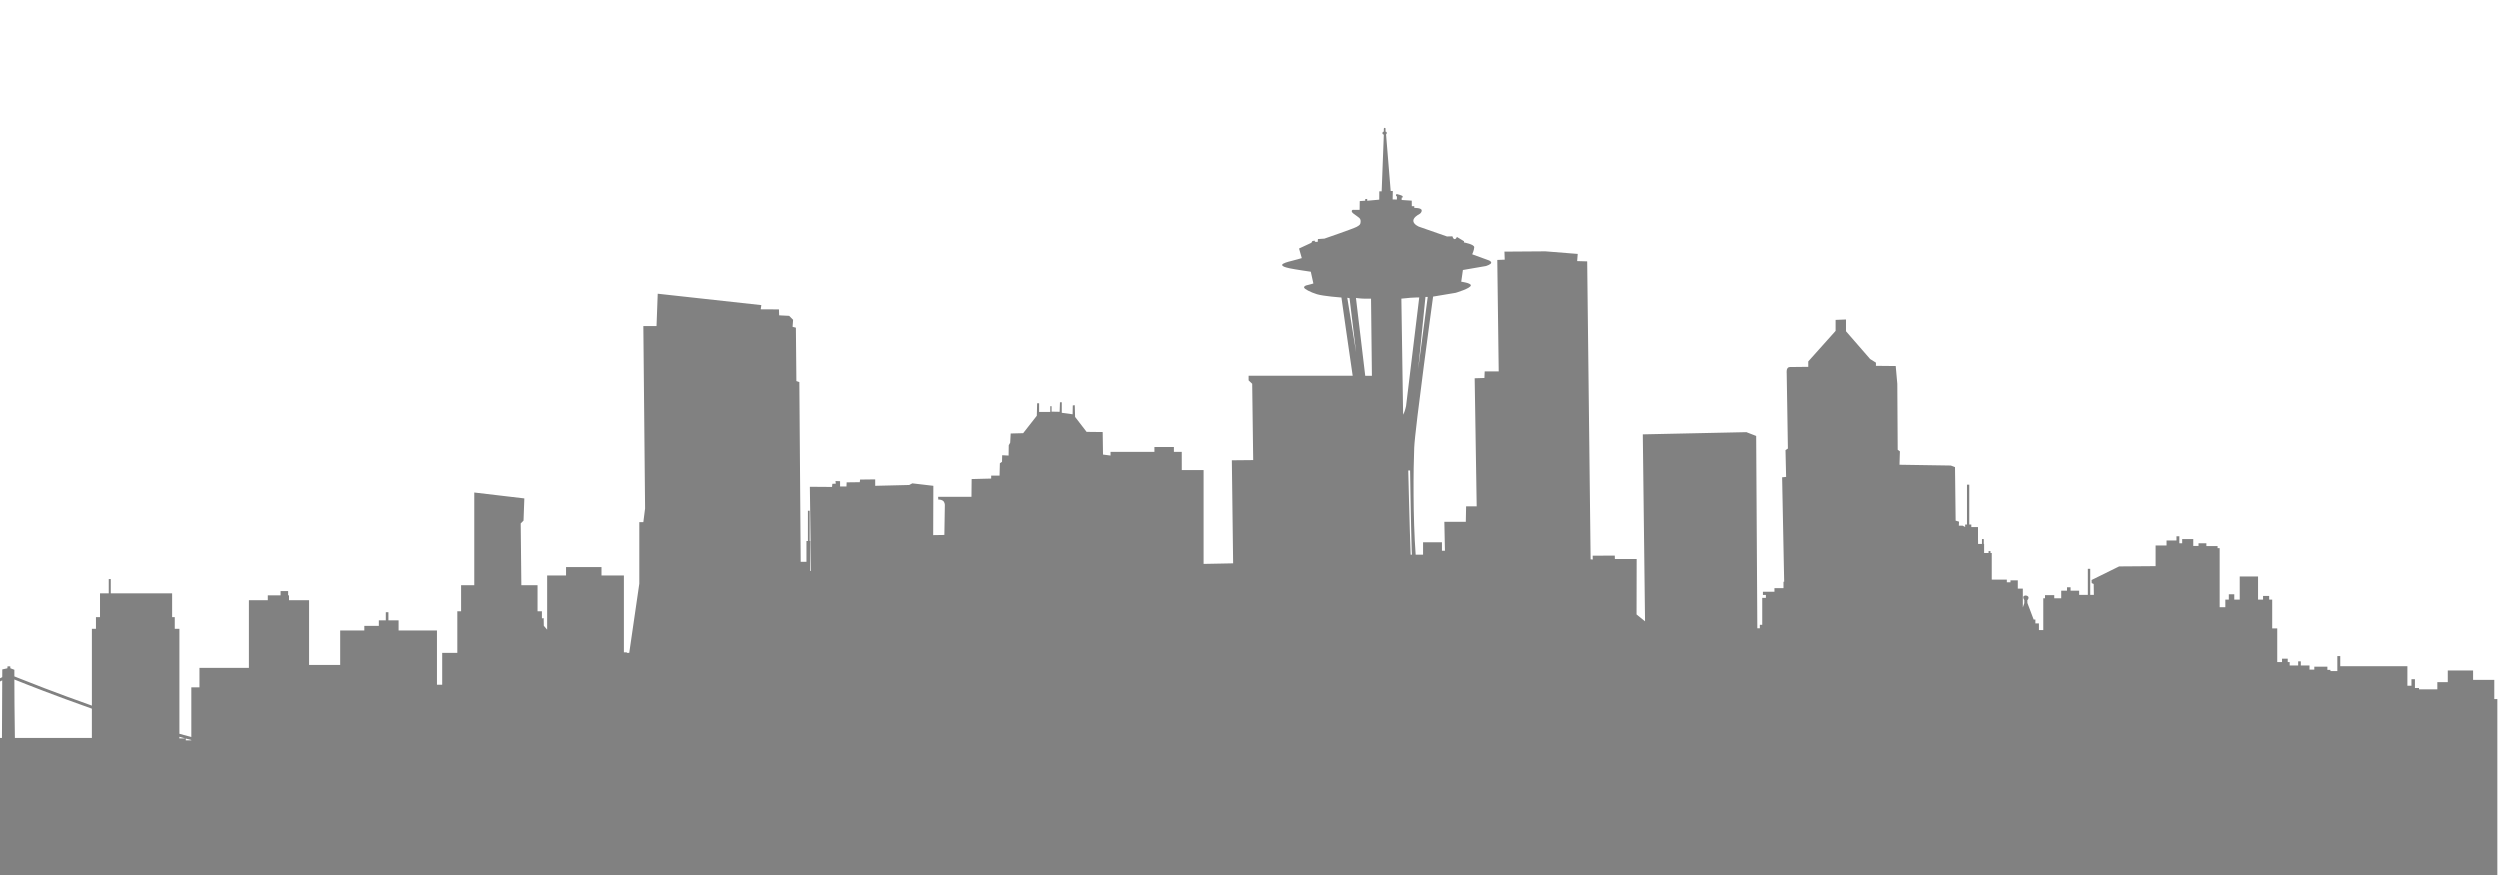 <?xml version="1.0" encoding="utf-8"?>
<!-- Generator: Adobe Illustrator 16.0.0, SVG Export Plug-In . SVG Version: 6.00 Build 0)  -->
<!DOCTYPE svg PUBLIC "-//W3C//DTD SVG 1.1//EN" "http://www.w3.org/Graphics/SVG/1.1/DTD/svg11.dtd">
<svg version="1.1" id="Layer_1" xmlns="http://www.w3.org/2000/svg" xmlns:xlink="http://www.w3.org/1999/xlink" x="0px" y="0px"
	 width="200px" height="70px" viewBox="0 0 200 70" enable-background="new 0 0 200 70" xml:space="preserve">
<g id="FLAT-ICON">
	<path fill="#818181" d="M199.788,55.926h-0.245v-1.537h-1.696v-0.753h-2.025v0.937h-0.836v0.572h-1.464V55.04h-0.327v-0.704h-0.278
		v0.522h-0.325v-1.562h-5.372v-0.808h-0.233v1.199h-0.552V53.59h-0.244v-0.254h-1.046v0.234h-0.385v-0.331h-0.696v-0.332h-0.21
		v0.332h-0.68v-0.274h-0.157v-0.272h-0.455v0.272h-0.383v-2.692h-0.403V47.97h-0.243v-0.293h-0.489v0.293h-0.4v-1.854h-1.466v1.854
		h-0.436v-0.429h-0.437v0.429h-0.278v0.605h-0.454v-4.723h-0.167v-0.165h-0.896v-0.226h-0.629v0.216h-0.42v-0.551h-0.887v0.337
		h-0.227v-0.562h-0.23v0.337h-0.794v0.399h-0.876v1.653l-2.917,0.022l-2.204,1.087l0.008,0.247l0.16,0.072l0.015,0.874h-0.292
		v-2.085h-0.192v2.085h-0.694v-0.336h-0.686v-0.277h-0.285v0.277h-0.464v0.603h-0.557v-0.246h-0.74v0.246h-0.138v2.544h-0.348
		v-0.532h-0.283v-0.306h-0.137l-0.502-1.328l-0.004-0.23c0,0,0.097-0.059,0.094-0.2c-0.005-0.14-0.179-0.166-0.226-0.166
		s-0.2,0.013-0.195,0.141c0.004,0.127,0.083,0.216,0.083,0.216v0.256l-0.118,0.339V47.09h-0.402v-0.663h-0.585v0.153h-0.292v-0.214
		h-1.207v-2.125h-0.1v-0.154h-0.154v0.154h-0.357v-0.726h-0.027v-0.389h-0.145v0.389h-0.312v-0.287h-0.005v-1.063h-0.534V41.96
		h-0.164v-3.188h-0.183v3.188h-0.147v0.2l-0.201-0.109h-0.303l0.015-0.319l-0.271-0.08L156.4,37.37l-0.336-0.128l-4.104-0.063
		l0.032-1.071l-0.176-0.128l-0.032-5.274l-0.127-1.423l-1.582-0.015v-0.256l-0.463-0.288l-1.933-2.222v-0.943l-0.83,0.033v0.879
		l-2.188,2.445v0.431c0,0-1.15,0.016-1.469,0.016c-0.319,0-0.256,0.479-0.256,0.479l0.097,6.041l-0.192,0.128l0.048,2.141
		l-0.319,0.033l0.164,8.355h-0.055v0.51h-0.723v0.287h-0.922v0.256h0.238v0.235h-0.293v2.157h-0.191v0.276h-0.202l-0.092-15.384
		l-0.782-0.304l-8.288,0.176l0.179,14.957l-0.679-0.55l0.009-4.434h-1.742l-0.009-0.275l-1.77,0.009l0.009,0.304l-0.172-0.011
		l-0.275-23.838l-0.802-0.023l0.045-0.573l-2.587-0.207l-3.275,0.023l0.022,0.643l-0.595,0.022l0.114,8.917h-1.122l-0.022,0.526
		l-0.779,0.023l0.161,10.245h-0.847l-0.023,1.238h-1.717l0.047,2.314h-0.239v-0.677h-1.511v0.99h-0.592
		c-0.219-2.963-0.186-6.868-0.116-8.558c0.063-1.532,1.511-12.086,1.511-12.086l1.805-0.302c0,0,1.213-0.356,1.213-0.599
		c0-0.189-0.767-0.29-0.767-0.29l0.133-0.936l1.853-0.32c0,0,0.411-0.127,0.411-0.266c0-0.139-0.259-0.211-0.259-0.211l-1.262-0.459
		c0,0,0.151-0.32,0.163-0.562c0.012-0.242-0.827-0.387-0.827-0.387l0.012-0.097l-0.573-0.345c0,0-0.049,0.169-0.175,0.176
		c-0.127,0.005-0.181-0.224-0.181-0.224l-0.435,0.012l-2.252-0.786c0,0-0.423-0.175-0.441-0.453
		c-0.018-0.278,0.398-0.501,0.398-0.501s0.272-0.116,0.272-0.339c0-0.224-0.592-0.205-0.592-0.205v-0.134l-0.2-0.005l-0.005-0.442
		l-0.809-0.054l0.005-0.194c0,0,0.006,0,0.036,0.006c0.031,0.006,0.061-0.042,0.037-0.108c-0.025-0.067-0.351-0.151-0.411-0.163
		c-0.061-0.012-0.121-0.012-0.121,0.073c0,0.084,0.079,0.108,0.079,0.108l-0.006,0.242l-0.338-0.006l0.013-0.676h-0.17l-0.371-4.54
		c0,0,0.057,0.006,0.057-0.113c0-0.097-0.098-0.096-0.098-0.096v-0.212c0,0,0.016-0.092-0.064-0.092
		c-0.08,0-0.073,0.092-0.073,0.092v0.218c0,0-0.098-0.026-0.11,0.1c-0.012,0.126,0.11,0.129,0.11,0.129l-0.172,4.541l-0.19-0.001
		l-0.005,0.666l-0.962,0.087v-0.145l-0.161,0.012l0.001,0.131l-0.437,0.03l-0.011,0.699c0,0-0.424,0.012-0.504,0
		c-0.08-0.012-0.126,0.046-0.126,0.115c0,0.068,0.104,0.16,0.104,0.16s0.229,0.172,0.389,0.286c0.161,0.115,0.229,0.184,0.218,0.39
		c-0.012,0.206-0.046,0.264-0.321,0.413c-0.275,0.149-2.577,0.94-2.577,0.94l-0.517,0.034l-0.023,0.229l-0.218-0.011l-0.022-0.092
		l-0.183,0.034l-0.08,0.138l-0.985,0.458l0.218,0.768c0,0-0.55,0.161-0.837,0.229c-0.287,0.069-0.733,0.195-0.733,0.31
		c0,0.115,0.184,0.183,0.596,0.275c0.413,0.092,1.695,0.275,1.695,0.275l0.207,0.94c0,0-0.332,0.103-0.458,0.126
		c-0.125,0.023-0.298,0.08-0.287,0.195c0.012,0.114,0.504,0.378,1.031,0.539c0.527,0.16,1.959,0.264,1.959,0.264
		s0.594,4.208,0.89,6.195c0.004,0.021,0.007,0.043,0.01,0.064h-8.327v0.368l0.287,0.272l0.08,6.105l-1.708,0.016l0.103,8.244
		l-2.363,0.046v-7.508h-1.745V36.15h-0.628v-0.388h-1.558v0.388h-3.512v0.293l-0.601-0.078l-0.026-1.802l-1.288-0.014l-0.92-1.196
		l-0.026-0.935l-0.158,0.014l-0.014,0.71l-0.867-0.119v-0.842h-0.145l-0.026,0.763l-0.644-0.013v-0.435h-0.105v0.46h-0.893v-0.697
		h-0.158l-0.026,1l-1.091,1.394l-0.999,0.026l-0.04,0.736L80.7,35.615l-0.013,0.829l-0.513-0.026l-0.013,0.525l-0.171,0.118
		l-0.026,0.987h-0.67v0.236l-1.563,0.04l-0.013,1.42H75.05l0.013,0.224c0,0,0.184-0.026,0.354,0.079
		c0.171,0.106,0.171,0.355,0.171,0.355l-0.039,2.393l-0.894,0.014l0.013-3.945l-1.682-0.197l-0.25,0.131l-2.72,0.066V38.35
		l-1.208,0.014l-0.026,0.21l-1.051,0.013l-0.013,0.329h-0.512v-0.421l-0.368-0.013l0.026,0.21l-0.276,0.013l-0.026,0.25
		l-1.773-0.013l0.087,6.731h-0.057v-2.393h-0.046v-2.42h-0.14v2.42h-0.116v1.665h-0.461l-0.108-14.379l-0.237-0.079l-0.04-4.274
		l-0.263-0.066l0.04-0.564l-0.315-0.316l-0.801-0.04l-0.016-0.475l-1.458-0.008l0.048-0.335l-8.288-0.911l-0.096,2.589h-1.054
		l0.139,14.586l-0.139,1.097h-0.323v4.921l-0.805,5.539h-0.194v-0.041h-0.234v-6.15H48.12v-0.676h-2.837v0.676h-1.512v4.333
		l-0.267-0.312l-0.011-0.61l-0.14,0.019V48.9h-0.349v-2.082h-1.296l-0.052-4.943l0.226-0.227l0.065-1.776l-4.006-0.472v7.417h-1.054
		V48.9h-0.302v3.329h-1.21v2.551h-0.418v-4.345h-3.07v-0.806h-0.813v-0.651h-0.21v0.651h-0.557v0.441h-1.162v0.365h-1.931v2.759
		h-2.489v-5.178H23.12v-0.391h-0.07v-0.338h-0.604v0.338h-1.023v0.391h-1.511v5.412h-3.955v1.561h-0.651v3.971
		c-0.319-0.086-0.638-0.17-0.953-0.259v-8.395h-0.372v-0.937H13.77v-1.9H8.862v-1.144H8.7v1.144H8.001v1.9H7.676v0.937H7.351v6.143
		c-1.449-0.514-2.721-0.986-3.753-1.38c-0.906-0.345-1.627-0.629-2.123-0.828c-0.124-0.049-0.231-0.093-0.325-0.13
		c0-0.336,0-0.531,0-0.531l-0.318-0.118l-0.01-0.155H0.6l-0.009,0.156l-0.408,0.09c0,0-0.001,0.228-0.003,0.618
		C0.125,54.199,0.064,54.23,0,54.263v0.257c0.063-0.033,0.124-0.063,0.178-0.091c-0.005,1.03-0.013,2.823-0.022,4.604H0V70h199.788
		V55.926z M7.351,59.034h-6.16c-0.032-1.868-0.039-3.68-0.041-4.674c0.958,0.387,3.207,1.274,6.2,2.333V59.034z M14.351,59.073
		v-0.132c0.159,0.044,0.318,0.087,0.479,0.132H14.351z M15.304,59.227h-0.442v-0.145c0.146,0.04,0.294,0.08,0.442,0.119V59.227z
		 M107.783,23.822l0.18,0.028l0.527,4.344L107.783,23.822z M109.219,30.066l-0.743-6.23c0,0,0.403,0.056,0.652,0.056
		c0.25,0,0.555,0,0.555,0l0.07,6.174H109.219L109.219,30.066z M114.218,23.753l-0.763,5.774l0.582-5.774H114.218z M112.346,32.969
		c-0.069,0.166-0.097,0.208-0.097,0.208l-0.139-9.286c0,0,0.388-0.042,0.721-0.069s0.708-0.028,0.708-0.028l-1.054,8.689
		C112.484,32.483,112.415,32.803,112.346,32.969z M112.851,44.374c-0.084-2.23-0.19-6.739-0.19-6.739h0.147
		c0,0,0.064,4.271,0.127,6.344c0.003,0.105,0.009,0.239,0.018,0.395H112.851L112.851,44.374z"/>
</g>
</svg>
